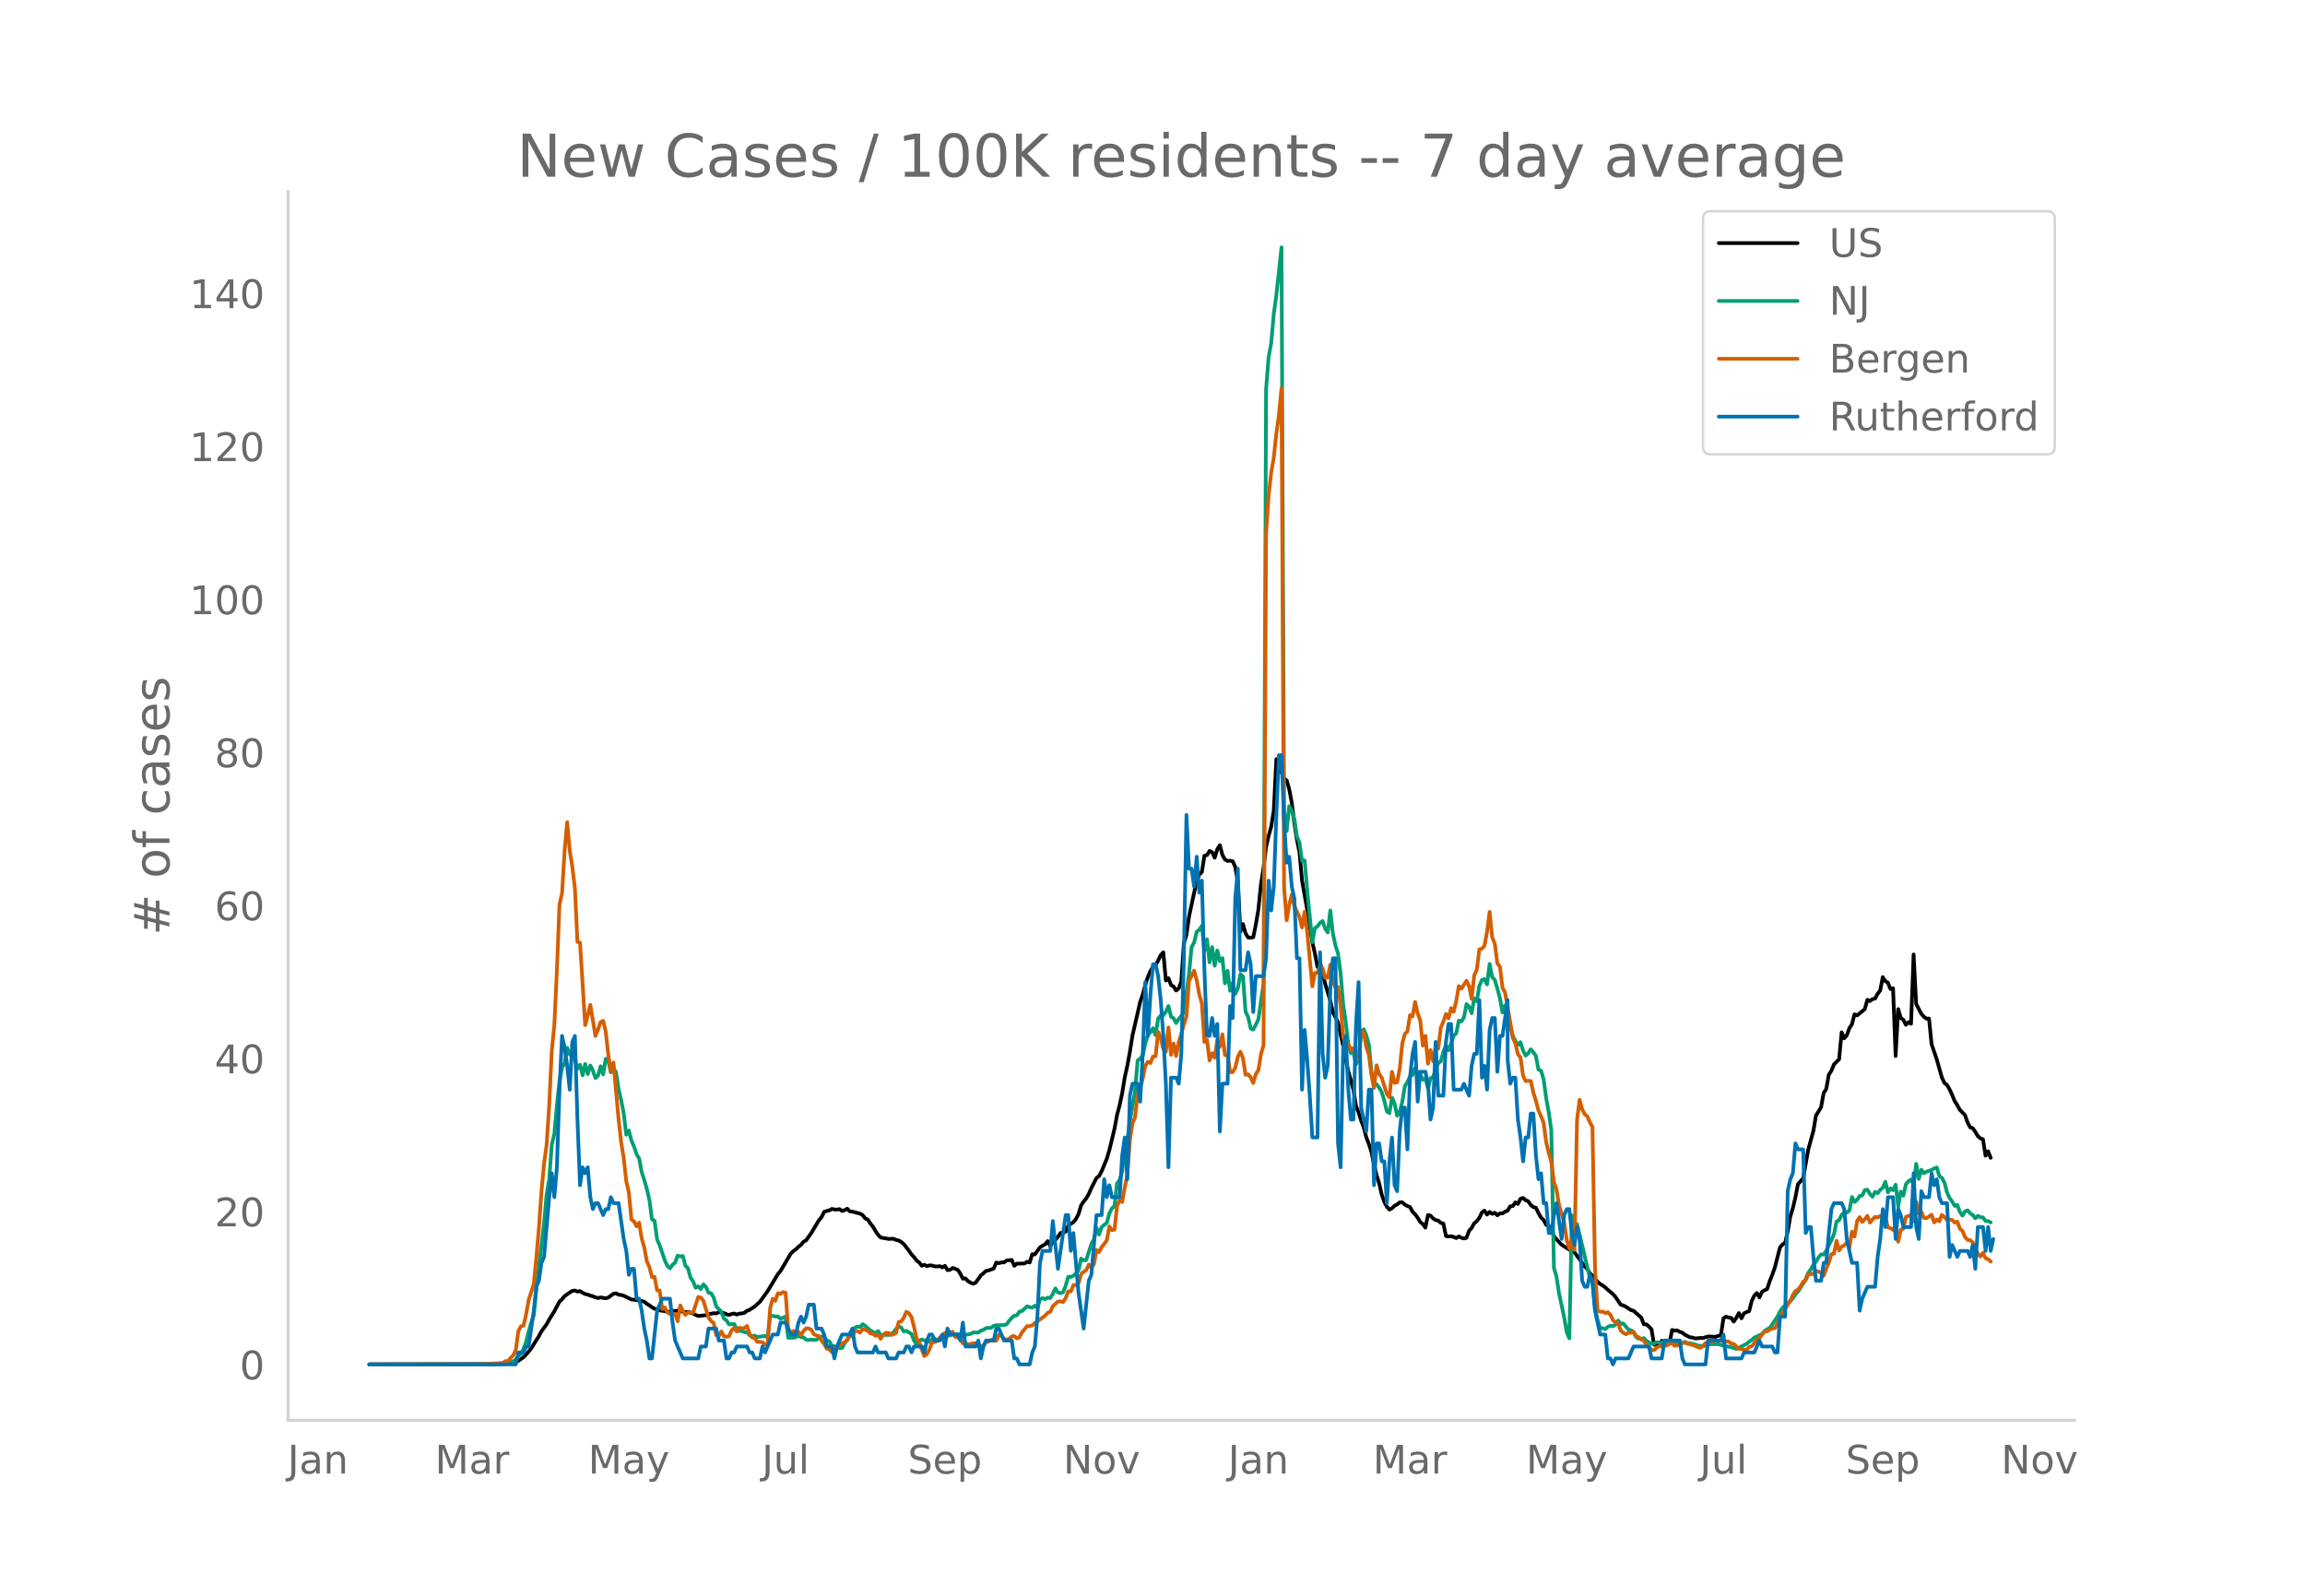 <svg height="864" viewBox="0 0 936 648" width="1248" xmlns="http://www.w3.org/2000/svg" xmlns:xlink="http://www.w3.org/1999/xlink"><defs><style>*{stroke-linecap:butt;stroke-linejoin:round}</style></defs><g id="figure_1"><path d="M0 648h936V0H0z" style="fill:#fff" id="patch_1"/><g id="axes_1"><path d="M117 576.72h725.4V77.76H117z" style="fill:none" id="patch_2"/><path clip-path="url(#pfd47a2110d)" d="m149.973 554.04 50.085-.087 5.217-.247 3.13-.327 1.044-.297 1.043-.493 2.087-1.474 1.044-1.061 2.086-2.51 3.13-4.985 1.044-1.968 2.087-2.841 1.044-1.904 2.086-3.383 2.087-3.925 1.044-.96 1.043-1.277 2.087-1.45 1.044-.674 1.043-.156 1.043.457 1.044-.207 1.043.696 1.044.493 1.043.242 1.044.417 1.043.266 1.044.45 1.043.244 1.043-.22 2.087.322 1.044-.293 2.087-1.52 1.043-.19 1.043.568 1.044.117 1.043.308 3.13 1.504 2.088.248 1.043.127 2.087.531 1.043.855 1.044.623 1.043.788 1.044.587 1.043.19 1.044.455 4.173.736 1.044-.57 1.043.18 1.044-.26 1.043.166 1.043.33 1.044.187 1.043-.137 2.087.65 1.044.585 1.043.436 3.13-.336 1.044-.378 2.087-.424 1.043.12 1.044-.562 1.043.12 1.044.272 1.043.5 1.043.268 1.044-.388 1.043-.214 1.044.435 1.043-.381 1.044-.07 1.043-.258 1.044-.822 1.043-.38 2.087-1.38 2.087-1.884 3.13-4.31 4.174-6.925 1.043-1.221 4.174-7.077 1.043-1.043 1.044-.71 1.043-1.059 1.044-.77 1.043-1.282 1.044-.586 2.087-2.946 3.13-5.249 1.043-1.202 1.044-2.136 1.043-.365 1.044-.234 1.043-.605 1.044.228 1.043.043 1.043-.188 1.044.768 1.043-.352 1.044-.585 1.043 1.09 1.044.095 3.13.836 1.043.6 1.044 1.345 1.043.463 1.044 1.582 1.043 1.294 1.044 1.766 1.043 1.547 1.043 1.072 3.13.57 2.088-.049 1.043.467 1.044.227 1.043.608 1.043.858 2.087 2.675 1.044 1.523 1.043 1.087 1.044 1.413 1.043.773 1.043 1.326 1.044-.39 1.043.548 1.044-.312 1.043.056 1.044.334 1.043.056 1.044-.148 1.043.53 1.043-.658 1.044 1.74 1.043-.105 1.044-.75 1.043.32 1.044.464 1.043 1.53 1.044 2.044 1.043-.12 1.043 1.127 1.044.613 1.043.426 1.044-.452 2.087-2.975 1.043-.803 1.044-.98 1.043-.179 2.087-.773 1.043-2.444 1.044.247 1.043-.308 1.044.014 1.043-.77 2.087-.247 1.043 2.38 1.044-.853 3.13-.098 1.044-.688 1.043.303 1.043-3.389 1.044.113 2.087-2.83 1.043-.727 1.044-.524 1.043-1.314 1.044 1.947 1.043-1.56 1.043-.924 1.044-1.214 1.043-1.555 1.044-.15 1.043-.42 1.044-2.356 1.043-.84 1.043-.592 1.044-1.322 1.043-2.006 1.044-3.492 1.043-1.6 1.044-1.245 1.043-1.865 1.044-2.386 2.086-4.073 1.044-.76 1.043-1.96 2.087-5.057 1.044-3.543 2.087-8.606 1.043-5.643 1.043-3.952 1.044-4.929 1.043-6.402 1.044-4.706 1.043-5.721 1.044-6.583 3.13-13.659 1.043-2.96 1.044-3.976 1.043-3.226 1.044-2.349 1.043-1.744 1.044-.759 1.043-1.766 1.043-2.195 1.044-1.124 1.043 11.43 1.044-.943 1.043 2.776 1.044.631 1.043 1.619 1.044-.862 1.043-2.783 1.043-15.52 1.044-3.452 1.043-7.344 3.13-14.627 1.044-2.508 1.044-1.012 1.043-6.647 1.043-.247 1.044-1.663 1.043.492 1.044 2.24 1.043-3.396 1.044-1.689 1.043 3.966 1.043 1.843 1.044.583 1.043-.086 1.044.205 1.043 2.308 1.044 5.978 1.043 20.322 1.044-3.105 1.043 3.763 1.043 1.691 1.044.083 1.043-.16 1.044-5.074 1.043-6.265 1.044-10.11 1.043-6.72 1.044-8.496 1.043-4.596 1.043-3.654 1.044-6.67 1.043-20.764 1.044 5.368 1.043-.88 1.044 3.45 1.043.681 1.044 3.604 1.043 5.52 1.043 8.239 1.044 6.725 1.043 5.167 1.044 11.52 2.087 11.75 2.086 13.163 1.044 4.636 1.043 5.466 1.044-2.089 1.043 4.91 1.044 4.02 2.087 6.932 1.043 4.614 2.087 4.14 2.087 9.598 1.043 5.482 1.044 4.75 2.087 7.488 1.043 6.61 1.043 2.551 1.044 3.41 1.043 2.704 1.044 4.04 1.043 2.745 1.044 3.178 1.043 5.1 1.043 4.308 1.044 3.356 1.043 4.578 1.044 2.923 1.043 2.02 1.044 1.163 1.043-.567 1.044-.997 1.043-.546 1.043-.823 1.044-.042 1.043.953 1.044.578 1.043.375 1.044 1.93 1.043 1.025 1.044 1.434 1.043 1.707 1.043.823 1.044 1.467 1.043-5.115 1.044.236 1.043 1.138 1.044.662 1.043.207 1.044.95 1.043.281 1.043 5.052 1.044.185 1.043-.1 1.044.26 1.043.479 1.044-.659 1.043.514 1.043.33 1.044-.299 1.043-2.836 1.044-1.17 1.043-1.876 1.044-.849 1.043-1.396 1.044-2.167 1.043-.742 1.043 1.618 1.044-1.092 1.043.8 1.044-.466 1.043 1.04 1.044-.791 1.043.035 1.044-.697 1.043-.441 1.043-1.758 1.044-.084 1.043-1.508 1.044.63 1.043-2.076 1.044-.36 1.043.915 1.043.437 1.044 1.472 1.043.89 1.044.226 1.043 2.204 1.044 1.793 1.043 1.008 1.044 1.97 1.043.46 1.043 1.057 1.044 3.1 1.043 1.237 2.087 2.21 3.13 2.02 1.044-.353 2.087 2.843 2.087 2.828 1.043 1.5 1.044.988 1.043 1.81 1.044.936 2.086 2.5 1.044.882 1.043.624 1.044.76 1.043.994 2.087 1.74 1.043 1.193 2.087 3.07 1.044.347 1.043.484 2.087 1.41 1.044.254 3.13 2.766 1.043 2.722 1.044.036 1.043.883 1.044 1.12 1.043 6.224 2.087.324 1.043-1.886 1.044 1.134 1.043-.515 1.044.497 1.043-5.522 1.044.294 1.043-.086 1.044.586 1.043.313 1.043.845 2.087 1.047 1.044.095 1.043.368 2.087-.218 1.043.051 2.087-.645 2.087.103 1.044.04 1.043-.401 1.044-.263 1.043-6.798 1.043-.74 1.044.378 1.043.157 1.044 1.482 1.043-1.534 1.044-1.927 1.043 2.127 1.044-2.015 1.043-.509 1.043-.354 1.044-4.165 1.043-2.151 1.044-1.06 1.043 1.787 1.044-2.284 1.043-.634 1.043-.47 1.044-3.22 1.043-2.587 1.044-2.94 2.087-8.158 1.043-1.236 1.044-.65 1.043-4.586 1.043-6.046 1.044-3.404 1.043-4.436 1.044-5.357 2.087-2.322 2.087-11.71 2.086-7.581 1.044-6.178 2.087-3.461 1.043-5.751 1.044-1.593 1.043-5.847 1.044-1.588 1.043-2.575 2.087-2.09 1.043-10.928 1.044 2.407 1.043-1.222 1.044-2.846 1.043-1.652 1.043-4 1.044.439 3.13-2.553 1.044-3.789 1.043.5 1.044-.793 1.043-.215 1.043-1.928 1.044-1.36 1.043-5.417 1.044 1.631 1.043.6 1.044 2.598 1.043-.306 1.044 27.513 1.043-19.055 1.043 3.626 1.044.693 1.043 2.05 1.044-1.064 1.043.657 1.044-28.143 1.043 20.077 2.087 4.014 1.043 1.193 1.044.78 1.043-.053 1.044 10.4 2.087 6.15 2.086 7.377 1.044 2.245 1.043.774 1.044 1.809 1.043 2.25 1.044 2.565 1.043 1.576 1.044 1.924 2.086 2.13 1.044 2.989 1.043 1.993 1.044.346 1.043 1.462 1.044 1.739 1.043.931 1.044.38 1.043 6.649 1.043-1.774 1.044 2.632h0" style="fill:none;stroke:#000;stroke-linecap:round;stroke-width:1.5" id="line2d_1"/><path clip-path="url(#pfd47a2110d)" d="m149.973 554.04 52.172-.11 2.087-.12 2.087-.23 2.086-.804 1.044-.755 1.043-1.51 1.044-.699 1.043-2.074 1.044-2.773 1.043-4.258 1.043-3.694 1.044-2.838 1.043-10.825 3.13-26.642 1.044-11.594 1.044-6.142 1.043-14.153 1.043-4.303 1.044-11.774 1.043-9.645 1.044-5.592 1.043-1.674 1.044-6.327 1.043 2.688 1.044-1.274 2.086 7.047 1.044-1.59 1.043 4.253 1.044-4.567 1.043 4.072 1.044-3.483 1.043 2.054 1.044 3.049 1.043-.91 1.043-3.853 1.044 3.293 1.043-6.356 1.044.814 1.043 4.713 1.044-1.87 1.043 1.83 1.043 6.771 1.044 4.563 1.043 5.348 1.044 8.675 1.043-1.654 1.044 3.998 1.043 2.439 1.044 3.123 1.043 1.72 1.043 5.552 1.044 3.213 1.043 3.593 1.044 4.478 1.043 7.896 1.044.56 1.043 7.626 1.044 2.399 2.086 6.092 1.044 2.234 1.043 1.01 1.044-1.46 1.043-.88 1.044-2.843 1.043.355 1.043-.23 1.044 3.993 1.043.974 1.044 3.833 1.043 1.51 1.044 2.608 1.043-.57 1.044 1.09 1.043-1.894 1.043 1.065 1.044 2.323 1.043.225 1.044 1.704 1.043 3.624 2.087 2.149 1.044 2.828 1.043.7 1.043 1.64 2.087-.176 1.044 2.289 1.043.58 1.044-.025 1.043.554 1.044-.12 1.043 1.365 1.043.33 1.044-.205 1.043.515 3.13-.395 1.044.594 1.043-8.765 1.044.005 1.043.245 1.044-.005 1.043.914 1.044-.38 1.043-.514 1.044 8.635h2.086l1.044-.3 1.043-.594 1.044.64 1.043.044 1.044.995 1.043.14 1.044-.2 1.043.15 1.043-.075 2.087-1.32 1.044.04 1.043 1.54 1.044.34 1.043 1.849 1.044.22 1.043.5 1.043.274 1.044-.095 1.043-2.039 1.044-1.25 1.043-2.678 1.044-1.344 1.043-.95 1.043-.454 1.044.19 1.043-1.16 1.044.72 2.087 1.844 1.043.635 1.044.454 1.043-.85 1.043 1.65 1.044.005 1.043-.115 1.044.03 1.043-.44 1.044-.57 1.043-1.409 1.044-1.05 1.043.45 1.043 1.655 1.044-.27 2.087 1.214 1.043 2.779 1.044 1.4 1.043-1.255 1.043-.675 1.044.435 1.043.145 1.044.415 1.043-1.035 1.044-.34 1.043.9 2.087-1.335 1.043-.14 3.13-1.169 1.044.12 1.044-.1 1.043.085 1.044.265 1.043-.105 2.087-.355 1.043-.62 2.087.06 1.044-.794 1.043-.305 1.044-.725 2.086-.125 1.044-.78 1.043-.29 1.044.05 1.043-.09 1.044.026 1.043-.305 1.043-1.444 1.044-1.225 1.043-.834 1.044-.15 1.043-1.5 1.044-.25 2.087-1.943 1.043.36 1.043.24 1.044-.865 1.043.994 1.044-3.418 1.043-.625 1.044.415 1.043-.625 1.044.21 1.043-1.794 1.043-2.149 1.044 1.634 1.043.275 1.044-.35 1.043-2.618 1.044-3.613h1.043l1.043-.455 1.044-.955 1.043-1.174 1.044-4.873 1.043.73 1.044-.12 2.087-6.492 1.043-1.939 1.043-4.652 1.044 2.728 1.043-3.068 2.087-1.645 1.044-3.863 1.043-2.059 1.044-.924 1.043-9.19 1.043-1.35 1.044-3.448 1.043-9.76 1.044-3.109 1.043-7.646 2.087-11.93 1.044-12.618 1.043-.804 1.043-1.245 1.044-4.942 1.043-3.449 1.044-1.144 1.043-1.58 1.044 2.85 1.043-6.807 1.043-1.245 1.044-.025 1.043-1.454 1.044-2.344 1.043 4.333 1.044.645 1.043 1.954 1.044-1.654 1.043-1.22 1.043-1.599 2.087-15.442 1.044-10.95 1.043-1.864 1.044-4.348 1.043-.8 1.044-1.634 1.043 10.06 1.043-4.577 1.044 9.375 1.043-6.172 1.044 7.546 1.043-6.187 1.044 4.323 1.043-1.23 1.043 10.24 1.044-5.102 1.043 8.131 1.044-3.183 1.043 4.458 1.044-2.244 1.043-5.817 1.044.96 1.043 14.267 1.043 2.134 1.044 4.728 1.043.454 1.044-1.959 1.043-2.204 2.087-14.302 1.044-241.62 1.043-13.03 1.043-5.666 1.044-11.91 1.043-7.596 2.087-19.37 1.044 228.662 1.043 8.385 1.044-10.125 1.043 1.934 1.043 3.279 1.044 7.056 1.043 2.55 1.044 7.415 1.043-.204 1.044 12.188 2.086 21.035 1.044-5.742 1.043-.68 1.044-1.45 1.043-.744 1.044 3.144 1.043 1.509 1.044-8.926 1.043 9.366 1.043 4.917 1.044 3.139 1.043 8.126 1.044 12.489 1.043 7.28 1.044 8.787 1.043 3.818 1.044-.22 1.043 4.767 1.043-2.134 1.044-10.29 1.043-1.833 1.044 2.478 1.043 3.763 1.044 10.815 1.043 5.577 1.043-.28 1.044 1.305 1.043 1.899 1.044 3.428 1.043 4.393 1.044.685 1.043-6.292 1.044 2.374 1.043 4.952 1.043-1.494 1.044-4.113 1.043-6.282 1.044-1.794 1.043-2.189 1.044-.655 1.043-2.863 1.044 1.909 1.043.854 1.043 2.064 1.044-.65 1.043 4.174 1.044-4.183 1.043-.42 1.044-3.104 1.043-2.588 1.044-.725 1.043-3.948 1.043-2.574 1.044 2.044 1.043-2.683 1.044-3.289 1.043-.88 1.044-5.207 1.043.36 1.043-1.644 1.044-5.427 1.043 1.079 1.044 2.639 1.043-6.032 1.044 1.214 1.043-6.332 1.044-2.349 1.043-.35 1.043 2.14 1.044-8.316 1.043 5.347 1.044 1.104 1.043 3.519 1.044 3.948 1.043 5.802 1.044-2.864 1.043 6.377 1.043 1.68 1.044 4.227 1.043 2.07 1.044 1.773 1.043-1.21 1.044 3.39 1.043 2.068 1.043-.94 1.044-1.614 1.043 1.19 1.044 1.464 1.043 5.572 1.044.44 1.043 3.438 1.044 7.732 1.043 5.692 1.043 7.271L631 514.81l1.043 3.574 1.044 6.816 2.087 9.81 1.043 5.967 1.044 2.48 1.043-49.916 1.043 5.597 1.044-2.089 2.087 8.601 2.087 8.986 1.043 4.152 1.044 2.214 1.043 10.21 1.043 4.923 1.044 3.218 1.043.02 1.044.35 1.043-.98 1.044-.42 1.043.21 1.043-.664 1.044-1.644 1.043 1.34 1.044-.16 2.087 2.508 1.043.245 1.044.834 1.043 1.93 1.043.614 1.044.275 1.043-.475 1.044 1.155 2.087 1.174 1.043-.135 1.044-.515 1.043.185 1.043-.055 1.044-.184 1.043.444 1.044-.305 1.043.095 1.044.545 1.043.01 1.044-.115 1.043-.27 1.043-.494 1.044.52 1.043.04 2.087.519 1.044.45 2.086.165 1.044-.17 1.043-.415 1.044-.145 3.13-.02 2.087.635 3.13.62 2.087.65 1.044-.44 3.13-1.61 1.043-.854 1.044-.645 1.043-1.045 1.044-.41 2.087-1.054 1.043-1.19 1.043-.724 1.044-.485 1.043-1.474 2.087-3.168 1.044-2.074 1.043-1.56 1.044-.84 1.043-1.044 1.043-.68 1.044-1.244 1.043-1.654 1.044-1.05 2.087-3.263 1.043-1.784 1.044-2.594 1.043-1.409 1.043-1.944 1.044-1.134 1.043-1.784 1.044-1.205 1.043.085 1.044-1.58 1.043-2.278 1.044-1.939 1.043-2.489 1.043-5.122 1.044-.525 1.043-2.214 1.044-.96 1.043.046 1.044-.84 1.043-5.477 1.043 2.029 1.044-.88 1.043-1.6 1.044-.179 1.043-2.179 1.044-.16 1.043 1.74 1.044 1.119 1.043-2 1.043.58 1.044-1.354 1.043-.85 1.044-2.438 1.043 4.283 1.044-1.57 1.043.68 1.044-2.214 1.043 8.866 1.043-6.072 1.044 1.659 1.043-4.643 1.044-1.23 1.043-.664 1.044 2.03 1.043-8.417 1.043 6.112 1.044-3.738 1.043 1.45 1.044-.645 2.087-.7 1.043-.635 1.044-.38 1.043 3.529 1.043.69 1.044 1.944 1.043 3.993 1.044 2.318 1.043 1.385 1.044 1.769 1.043-.375 1.044 2.814 1.043 1.494 1.043-1.72 1.044-.434 1.043 1.2 1.044.724 1.043 1.31 1.044-.98 1.043.535 1.044.105 1.043 1.459 1.043.03 1.044.53h0" style="fill:none;stroke:#009e73;stroke-linecap:round;stroke-width:1.5" id="line2d_2"/><path clip-path="url(#pfd47a2110d)" d="m149.973 554.04 45.911-.095 7.304-.429 1.044-.143 1.043-.666h1.044l1.043-1.334 1.043-1 1.044-2.142 1.043-7.714 1.044-1.952 1.043-.286 1.044-4.476 1.043-5.857 2.087-6.57 1.043-10.62 1.044-12.094 1.043-14.904 1.044-11.237 1.043-7.666 1.044-15.952 1.043-22.237 1.043-10.38 1.044-22.284 1.043-26.713 1.044-4.571 1.043-17.237 1.044-11.619 1.043 11.619 1.044 6.476 1.043 8.666 1.043 21.903 1.044.238 2.087 33.522 1.043-3.857 1.044-4.38 2.087 12.618 1.043-2.571 1.043-3.048 1.044-.524 1.043 4.381 1.044 9.428 1.043 6.666 1.044-3.57 2.086 22.95 1.044 9.428 1.043 6.428 1.044 9.476 1.043 4.476 1.044 11 1.043.761 1.044 2 1.043-1.476 1.043 6.428 1.044 3.571 1.043 5.714 1.044 2.333 1.043 4.095 1.044-.095 1.043 5.476 1.044.048 1.043 7.57 1.043-.714 1.044 2.096 1.043.476 2.087.047 1.044 3 1.043-6.428 1.043 2.143 1.044 1.714 1.043-1 2.087.095 2.087-6.38 1.044.238 1.043 1.285 2.087 6.762 1.043 1.476 1.044.81 1.043 4.904 1.044.476 1.043-1.952 1.044 1.952 1.043.19 1.043-.19 1.044-2.428 1.043-.953 1.044 1.476 1.043-1.57 1.044.332 1.043-.19 1.044-.857 1.043 3.19 1.043 1.476 1.044.286 1.043 1.571 1.044-.047 1.043.143 1.044 1 1.043-.048 1.043-14.856 1.044-3.762 1.043.857 1.044-3.095 1.043.286 1.044-.762 1.043.285 1.044 14.571 1.043 1.857 1.043-.905 1.044.762 1.043-.428 1.044 1.285 1.043-1.619 1.044-1.095 1.043.095 1.044.477 1.043 1.857 1.043.476 1.044.238 1.043 1.905 1.044 1.285 1.043 1.905 1.044.333 1.043 1.095 1.044-1.619 1.043-.095 1.043-1.238 2.087-1.143 1.044-.81 1.043-1.57h1.044l1.043-2.048h1.043l1.044.619 1.043-1.476 2.087.714 1.044 1.095 1.043.19 1.044.763 1.043-.429 1.043 1.667 1.044-1.667 1.043-.762h1.044l1.043.857 1.044-.285 1.043-.524 1.044-4.428 1.043-.239 1.043-1.523 1.044-2.429 1.043.62 1.044 1.523 1.043 4.143 1.044 4.618 1.043 1.334 1.043 3.095 1.044 2.666 1.043-.81 1.044-1.856 1.043-3.048 1.044.048 1.043-.571 1.044-1.286 1.043-.81 1.043-1.047 1.044.619 1.043-.714 1.044-.381 1.043 2.047 1.044.19 1.043.715 1.044 1.762 1.043-.143 1.043.524 1.044-.143 1.043-.334 1.044.096 1.043-.048 1.044 1.143 1.043-.095 1.044-1.667 1.043-.048 1.043-.761 1.044.38h1.043l1.044-2.38 1.043.285 1.044 1.381 1.043.238 1.043-.285 1.044-.953 1.043-.19 1.044.952 1.043-.476 1.044-1.952 2.087-2.572 1.043.048 1.043-.333 1.044-.905 3.13-2.238 1.044-.81 1.043-1.142 1.044-.381 1.043-2.333 2.087-1.857 1.043-.096 1.044.286 1.043-1.571 1.044-2.81 1.043.096 1.043-2.572 1.044-.095 1.043-.619 1.044-3.762 1.043-.952 1.044-.666 1.043-2.238 1.044 1.285 1.043-1.476 1.043-5.761 1.044.857 1.043-1.953 2.087-2.761 1.044-5.714 1.043 1.523 1.044-.19 1.043-9.571 1.043-2.38 1.044.713 1.043-6 1.044-4.856 1.043-14.428 1.044-6.618 1.043-2.524 1.044-9.142 1.043-2.381 1.043-4.286 1.044-5.095 1.043-1.619 1.044.524 1.043-2.666 1.044-.096 1.043-9.904 1.043 2.62 1.044 4.237 1.043 1.238 1.044-9.857 1.043 11.095 1.044-4.571 1.043 5.047 1.044-5.714 1.043-3.142 1.043-4 1.044-3.19 1.043-14.38 2.087-4.238 1.044 3.856 1.043 5.81 1.044 3.619 1.043 15.665 1.043-.81 1.044 8.334 1.043-2.953 1.044 1.81 1.043-7.047 1.044 2.714 1.043-5.143 1.043 8.428h1.044l1.043 6.905h1.044l1.043-1.715 1.044-4.428 1.043-2.143 1.044 2.572 1.043 6.809 1.043-.19 1.044 1.19 1.043 2.333 1.044-3.619 1.043-1.571 1.044-6.476 1.043-3.571 1.044-207.988 1.043-15.285 1.043-9.523 1.044-5.952 1.043-9.857 1.044-7.333 1.043-10.951 1.044 202.56 1.043 13.475 1.044-6.238 1.043-4.143 1.043 4.571 2.087 4.572 1.044 4.19 1.043-6.38 1.044 8.19 2.086 22.093 1.044-5.476 1.043-.047 1.044-3.095 1.043 1.238 1.044 3.952 1.043-.143 1.044-5.285 1.043 6.523 1.043 3.047 1.044-.476 1.043 7.38 1.044 12.762 1.043 4.952 1.044-1.762 1.043 2 1.044-.524 1.043 4.667 1.043-.667 1.044-10.952 1.043.62 1.044 5.999 1.043 3 1.044 8.237 1.043 5.286 1.043-9.19 1.044 3.571 1.043 1.429 2.087 6.666 1.044 1.333 1.043-10.333 1.044 4.476 1.043-.238 1.043-5.428 1.044-10.285 1.043-3.952 1.044-.953 1.043-6.618 1.044.524 1.043-5.905 1.044 4.667 1.043 2.809 1.043 10.285 1.044-4 1.043 11.285 1.044-5.476 1.043 4.572 1.044-5.762 1.043.619 1.044-8.57 1.043-2.477 1.043-3.095 1.044 1.81 1.043-4.143 1.044 1.476 1.043-4.333 1.044-6.095 1.043 1.047 2.087-3.237 1.043 2.19 1.044 5.142 1.043-9.523 1.044-2.238 1.043-8.285 1.044-.333 1.043-1.143 1.043-5.666 1.044-8.095 1.043 10.285L607 383.24l1.043 7.952 1.044 1.381 1.043 8.524 1.044 2.047 2.086 11.904 1.044 6.428 1.043 2.19 1.044 4.477 1.043 1.238 1.044 7.475L619.52 439l1.043-.143 1.044.143 1.043 4.619 1.044 3.333 1.043 4 1.044 2.285 1.043 2.762 1.044 7.81 1.043 4.427 1.043 3.572 1.044 8.19 1.043 2.904 1.044 6.428 2.087 7.19 1.043 7.048 1.044 3.428 1.043-4 1.043 4.572 1.044-52.76 1.043-8.19 1.044 3.81 1.043 2.047 1.044.81 1.043 2.428 1.044 1.905 1.043 57.568 1.043 16.952 1.044.523 1.043-.047 1.044.571 1.043-.333 1.044 1.047 1.043 2.143 1.043 1.048 1.044.19 1.043 2.952 1.044.953 1.043.619 1.044-.62h1.043l1.044-.428 1.043 1.81 1.043.428 1.044.81 1.043.666 1.044 1.524 2.087 2.143 1.043.095 1.044-1.048 1.043-.476h1.043l2.087-.38 1.044-.62 1.043-.238 1.044 1 2.087-.286 1.043-.857 1.043-.095 1.044.38 2.087.525 1.043.38 1.044.524 1.043.286 1.043-.762 1.044-1.19 1.043.095 1.044-.524 1.043-.285 3.13-.381 1.044.571 1.043-.143 1.044.048 1.043.81 1.044.19 2.087 1.952 1.043.095 1.044.286 1.043.095 1.043-1.238 1.044-.238 2.087-2.619 1.043-.762 2.087-2.714h1.043l1.044-.762 1.043-.333 1.044-.19 1.043-2 1.044-2.381 4.173-6.762 1.044-2.333 1.043-1.619 1.044-.571 1.043-1.333 1.044-1.857 1.043-.62 1.044-2.38 2.086-.19 1.044-1.144 1.043.19 1.044.62 1.043 1.095 1.044-2.904 1.043-2.477 1.044-3.38 1.043-.238 1.043-5.19 1.044 3.952 1.043-1.572 1.044-.524 1.043-1.238 1.044 2.143 1.043-6.476 1.043 2 1.044-6.285 1.043-1.619 1.044 1.952 1.043-1.095 1.044-1.38 1.043 2.76 1.044-1.285 1.043-1.047 1.043.238 1.044-.62 1.043 1.144 1.044-.667 1.043 4.19 1.044.286 1.043.714 1.044-1.666 1.043 6.475 1.043-4.904 1.044-.381 1.043-4.81 1.044-.38 1.043-.238 1.044 2.428 1.043-7.952 1.043 4.762 1.044-.667 1.043 2.476 1.044.096 2.087-1.381 1.043 3.142 1.044-1.238 1.043.762 1.043-2.619 1.044.905 1.043 1.095 1.044-.143 1.043.19 1.044 1.096 1.043-.429 1.044 2.905 1.043.857 1.043 2.476 1.044 1.19 1.043.143 1.044.857 1.043 2.524 1.044 2.048 1.043 1.19 1.044-1.476 1.043 2.143 1.043.428 1.044.953h0" style="fill:none;stroke:#d55e00;stroke-linecap:round;stroke-width:1.5" id="line2d_3"/><path clip-path="url(#pfd47a2110d)" d="M149.973 554.04h59.476l1.043-4.85h2.087l1.044-2.426h1.043l2.087-14.55 1.043-9.701 1.044-2.425 1.043-7.276 1.044-2.425 2.087-24.252 1.043-9.7 1.043 9.7 1.044-12.126 1.043-31.527 1.044-21.827 1.043 4.85 1.044 7.276 1.043 9.7 1.044-19.4 1.043-2.426 1.043 33.953 1.044 26.677 1.043-7.276 1.044 2.425 1.043-2.425 1.044 12.126 1.043 4.85 1.044-2.425h1.043l2.087 4.85 1.043-2.425h1.044l1.043-4.85 1.044 2.425h2.086l2.087 14.551 1.044 4.85 1.043 9.701 1.044-2.425h1.043l1.044 12.126h1.043l1.043 4.85 1.044 7.276 1.043 4.85 1.044 7.276h1.043l2.087-19.402 2.087-4.85h3.13l1.044 9.7 1.043 7.276 3.13 7.276h6.261l1.044-4.85h2.086l1.044-7.276h3.13l1.044 4.85h2.087l1.043 7.276h1.043l1.044-2.425h1.043l1.044-2.426h4.174l1.043 2.426h1.043l1.044 2.425h2.087l1.043-4.85 1.044 2.425 3.13-7.276h2.087l1.043-4.85h2.087l2.087 4.85h2.087l1.043-4.85 1.044-2.425 1.043 2.425 1.044-2.425 1.043-4.85h2.087l1.043 9.7h2.087l1.044 2.425 1.043 4.85h2.087l1.044 4.85 1.043-4.85 2.087-4.85h3.13l1.044-2.425 1.043 7.275 1.043 2.426h6.261l1.044-2.426 1.043 2.426h3.13l1.044 2.425h3.13l1.044-2.425h2.086l1.044-2.426h1.043l1.044 2.426 1.043-2.426h3.13l1.044 2.426 1.043-4.85 1.044-2.426h1.043l1.044 2.425h2.087l1.043-2.425 1.043 4.85 1.044-7.275 1.043 2.425h3.13l1.044 2.425 1.044-7.275 1.043 9.7h4.174l1.043-2.425 1.044 7.276 1.043-4.85 1.044-2.426h3.13l1.043-4.85h1.044l2.087 4.85h3.13l1.043 7.276h1.044l1.043 2.425h4.174l1.043-4.85 1.044-2.426 1.043-12.125 1.044-21.827 1.043-4.85h3.13l1.044-12.126 2.087 19.401 3.13-21.826h1.044l1.043 14.55 1.043-7.275 2.087 24.252 2.087 14.55 2.087-19.4 1.044-2.426 2.086-24.251h2.087l1.044-14.551 1.043 7.275 1.044-4.85 1.043 4.85h3.13l1.044-16.976 1.043-7.276 1.044 16.977 1.043-33.953 1.044-4.85h2.087l1.043 7.275 1.043-19.401 1.044-29.102 1.043 21.826 1.044-16.976 1.043-12.126h1.044l1.043 4.85 1.043 9.701 1.044 14.551 1.043 19.402 1.044 33.952 1.043-36.377h2.087l1.044 2.425 1.043-12.126 1.043-38.803 1.044-58.204 1.043 21.826h1.044l1.043 7.276 1.044-12.126 1.043 14.551 1.044-4.85 1.043 36.377 1.043 26.677h1.044l1.043-7.275 1.044 7.275 1.043-4.85 1.044 43.653 1.043-19.401h2.087l1.043-31.528 1.044 4.85 1.043-48.503 1.044-12.126 1.043 41.228h2.087l1.043-7.275 1.044 4.85 1.043 19.402 1.044-14.551h3.13l1.044-7.276 1.043-31.527 1.043 12.126 1.044-9.701 1.043-29.102 1.044-24.252h1.043l1.044 26.677 1.043 16.976 1.044-2.425 1.043 12.126 1.043 4.85 1.044 24.252h1.043l1.044 53.354 1.043-24.252 1.044 12.126 1.043 14.551 1.043 16.976h2.087l1.044-75.18 1.043 41.228 1.044 9.7 1.043-4.85 1.044-31.527 1.043-12.126h1.043l1.044 75.18 1.043 9.701 1.044-48.503 1.043-4.85 1.044 21.826 1.043 12.126h1.044l1.043-38.803 1.043-16.976 1.044 50.928 2.087 9.701 1.043-16.976h1.044l1.043 38.803 1.043-16.976h1.044l1.043 7.275h1.044l1.043 16.976 1.044-16.976 1.043-9.7 1.044 19.4 1.043 2.426 1.043-24.252 1.044-9.7h1.043l1.044 16.976 1.043-29.102 1.044-9.701 1.043-4.85 1.044 24.251 1.043-12.126h2.087l1.043 4.85 1.044 14.552 1.043-4.85 1.044-26.677 1.043 21.826h2.087l1.043-21.826 1.044-7.276h1.043l1.044 26.677h3.13l1.043-2.425 2.087 4.85 1.044-12.126 1.043-4.85h1.044l1.043-21.827 1.044 31.528 1.043-4.85 1.043 9.7 1.044-24.252 1.043-4.85H607l1.043 21.826 1.044-14.55h1.043l2.087-14.552v24.252l1.043 9.7 1.044-2.424h1.043l1.044 16.976 1.043 7.275 1.044 9.701 1.043-9.7h1.043l1.044-9.701h1.043l1.044 16.976 1.043 9.7 1.044-2.425 1.043 12.126h1.044l1.043 12.126h1.043l1.044-7.275 1.043-4.85 2.087 14.55 1.044-9.7 1.043-2.426h1.044l1.043 9.701 1.043 4.85 1.044-7.275 1.043 4.85 1.044 16.977 1.043 2.425h1.044l1.043-4.85 1.044 2.425 1.043 12.125 2.087 9.701h2.087l1.043 9.7h1.044l1.043 2.426 1.043-2.425h5.218l2.087-4.85h6.26l1.044 4.85h4.173l1.044-7.276h6.26l1.044 7.276 1.043 2.425h8.348l1.043-9.7h5.218l1.043-2.426 1.043 9.7h6.261l1.044-2.424h4.173l2.087-4.85 1.044 2.424h4.173l1.044 2.426h1.043l1.044-14.551h2.087l1.043-50.93 1.043-4.85 1.044-2.425 1.043-12.125 1.044 2.425h2.087l1.043 33.952 1.044-2.425h1.043l1.043 12.126 1.044 9.7h2.087l1.043-7.275h1.044l1.043-12.126 1.044-9.7 1.043-2.426h3.13l1.044 2.425 1.043 12.126 2.087 9.701h2.087l1.043 19.401 1.044-4.85 2.087-4.85h3.13l1.043-12.126 1.044-7.276 1.043-12.126 1.044 7.276 1.043-12.126h2.087l1.044 16.976 1.043-12.126 1.043 2.426 1.044 4.85h3.13l1.044-21.827 1.043 21.827 1.043 4.85 1.044-19.401 1.043 2.425h2.087l1.044-9.7 1.043 4.85 1.044-2.425 1.043 7.275 1.043 2.425h2.087l1.044 21.827 1.043-4.85 2.087 4.85 1.044-2.425h3.13l1.043 2.425 1.044-4.85 1.043 9.7 1.044-16.976h2.087l1.043 9.7 1.043-9.7 1.044 9.7 1.043-4.85h0" style="fill:none;stroke:#0072b2;stroke-linecap:round;stroke-width:1.5" id="line2d_4"/><path d="M117 576.72V77.76" style="fill:none;stroke:#d3d3d3;stroke-linecap:square;stroke-linejoin:miter;stroke-width:1.25" id="patch_3"/><path d="M117 576.72h725.4" style="fill:none;stroke:#d3d3d3;stroke-linecap:square;stroke-linejoin:miter;stroke-width:1.25" id="patch_4"/><g id="matplotlib.axis_1"><g id="xtick_1"><g style="fill:#696969" transform="matrix(.16 0 0 -.16 116.771 598.378)" id="text_1"><defs><path d="M9.813 72.906h9.859V5.078q0-13.187-5-19.14-5-5.954-16.094-5.954h-3.75v8.297h3.078q6.531 0 9.219 3.672Q9.813-4.39 9.813 5.078z" id="DejaVuSans-74"/><path d="M34.281 27.484q-10.89 0-15.093-2.484-4.204-2.484-4.204-8.5 0-4.781 3.157-7.594 3.156-2.797 8.562-2.797 7.485 0 12 5.297 4.516 5.297 4.516 14.078v2zm17.922 3.72V0H43.22v8.297Q40.14 3.328 35.547.953q-4.594-2.375-11.234-2.375-8.391 0-13.36 4.719Q6 8.016 6 15.922q0 9.219 6.172 13.906 6.187 4.688 18.437 4.688h12.61v.89q0 6.203-4.078 9.594-4.078 3.39-11.453 3.39-4.688 0-9.141-1.124-4.438-1.125-8.531-3.375v8.312q4.921 1.906 9.562 2.844 4.64.953 9.031.953 11.875 0 17.735-6.156 5.86-6.14 5.86-18.64z" id="DejaVuSans-97"/><path d="M54.89 33.016V0h-8.984v32.719q0 7.765-3.031 11.61-3.031 3.858-9.078 3.858-7.281 0-11.484-4.64-4.204-4.625-4.204-12.64V0H9.08v54.688h9.03v-8.5q3.235 4.937 7.594 7.374Q30.078 56 35.797 56q9.422 0 14.25-5.828 4.844-5.828 4.844-17.156z" id="DejaVuSans-110"/></defs><use xlink:href="#DejaVuSans-74"/><use x="29.492" xlink:href="#DejaVuSans-97"/><use x="90.771" xlink:href="#DejaVuSans-110"/></g></g><g id="xtick_2"><g style="fill:#696969" transform="matrix(.16 0 0 -.16 176.617 598.378)" id="text_2"><defs><path d="M9.813 72.906h14.703l18.593-49.61 18.703 49.61h14.704V0H66.89v64.016l-18.797-50h-9.907l-18.796 50V0H9.813z" id="DejaVuSans-77"/><path d="M41.11 46.297q-1.516.875-3.297 1.281Q36.03 48 33.89 48q-7.625 0-11.703-4.953-4.079-4.953-4.079-14.234V0H9.08v54.688h9.03v-8.5q2.844 4.984 7.375 7.39Q30.031 56 36.531 56q.922 0 2.047-.125 1.125-.11 2.484-.36z" id="DejaVuSans-114"/></defs><use xlink:href="#DejaVuSans-77"/><use x="86.279" xlink:href="#DejaVuSans-97"/><use x="147.559" xlink:href="#DejaVuSans-114"/></g></g><g id="xtick_3"><g style="fill:#696969" transform="matrix(.16 0 0 -.16 238.82 598.378)" id="text_3"><defs><path d="M32.172-5.078q-3.797-9.766-7.422-12.735-3.61-2.984-9.656-2.984H7.906v7.516h5.282q3.703 0 5.75 1.765Q21-9.766 23.483-3.219l1.61 4.094-22.11 53.813H12.5l17.094-42.766 17.093 42.766h9.516z" id="DejaVuSans-121"/></defs><use xlink:href="#DejaVuSans-77"/><use x="86.279" xlink:href="#DejaVuSans-97"/><use x="147.559" xlink:href="#DejaVuSans-121"/></g></g><g id="xtick_4"><g style="fill:#696969" transform="matrix(.16 0 0 -.16 309.358 598.378)" id="text_4"><defs><path d="M8.5 21.578v33.11h8.984V21.922q0-7.766 3.016-11.656 3.031-3.875 9.094-3.875 7.265 0 11.484 4.64 4.234 4.64 4.234 12.656v31h8.985V0h-8.984v8.406Q42.047 3.422 37.718 1q-4.313-2.422-10.032-2.422-9.421 0-14.312 5.86Q8.5 10.296 8.5 21.578zM31.11 56z" id="DejaVuSans-117"/><path d="M9.422 75.984h8.984V0H9.422z" id="DejaVuSans-108"/></defs><use xlink:href="#DejaVuSans-74"/><use x="29.492" xlink:href="#DejaVuSans-117"/><use x="92.871" xlink:href="#DejaVuSans-108"/></g></g><g id="xtick_5"><g style="fill:#696969" transform="matrix(.16 0 0 -.16 368.623 598.378)" id="text_5"><defs><path d="M53.516 70.516V60.89q-5.61 2.687-10.594 4-4.984 1.328-9.625 1.328-8.047 0-12.422-3.125t-4.375-8.89q0-4.845 2.906-7.313 2.907-2.453 11.016-3.97l5.953-1.218q11.031-2.11 16.281-7.406 5.25-5.297 5.25-14.172 0-10.61-7.11-16.078-7.093-5.469-20.812-5.469-5.172 0-11.015 1.172Q13.14.922 6.89 3.219v10.156q6-3.36 11.765-5.078 5.766-1.703 11.328-1.703 8.438 0 13.032 3.312 4.593 3.328 4.593 9.485 0 5.359-3.297 8.39-3.296 3.032-10.812 4.547L27.484 33.5q-11.03 2.188-15.968 6.875-4.922 4.688-4.922 13.047 0 9.672 6.812 15.234 6.813 5.563 18.766 5.563 5.14 0 10.453-.938 5.328-.922 10.89-2.765z" id="DejaVuSans-83"/><path d="M56.203 29.594v-4.39H14.891q.593-9.282 5.593-14.142 5-4.859 13.938-4.859 5.172 0 10.031 1.266 4.86 1.265 9.656 3.812v-8.5Q49.266.734 44.187-.344 39.11-1.422 33.892-1.422q-13.094 0-20.735 7.61-7.64 7.625-7.64 20.625 0 13.421 7.25 21.296Q20.016 56 32.328 56q11.031 0 17.453-7.11 6.422-7.093 6.422-19.296zm-8.984 2.64q-.094 7.36-4.125 11.75-4.032 4.407-10.672 4.407-7.516 0-12.031-4.25-4.516-4.25-5.203-11.97z" id="DejaVuSans-101"/><path d="M18.11 8.203v-29H9.077v75.484h9.031v-8.296q2.844 4.875 7.157 7.234Q29.594 56 35.594 56q9.968 0 16.187-7.906 6.235-7.907 6.235-20.797T51.78 6.484q-6.218-7.906-16.187-7.906-6 0-10.328 2.375-4.313 2.375-7.157 7.25zm30.578 19.094q0 9.906-4.079 15.547-4.078 5.64-11.203 5.64-7.14 0-11.218-5.64-4.079-5.64-4.079-15.547 0-9.906 4.078-15.547 4.079-5.64 11.22-5.64 7.124 0 11.202 5.64t4.078 15.547z" id="DejaVuSans-112"/></defs><use xlink:href="#DejaVuSans-83"/><use x="63.477" xlink:href="#DejaVuSans-101"/><use x="125" xlink:href="#DejaVuSans-112"/></g></g><g id="xtick_6"><g style="fill:#696969" transform="matrix(.16 0 0 -.16 431.738 598.378)" id="text_6"><defs><path d="M9.813 72.906h13.28l32.329-60.984v60.984h9.562V0h-13.28L19.39 60.984V0H9.813z" id="DejaVuSans-78"/><path d="M30.61 48.39q-7.22 0-11.422-5.64-4.204-5.64-4.204-15.453 0-9.813 4.172-15.453 4.188-5.64 11.453-5.64 7.188 0 11.375 5.655 4.203 5.672 4.203 15.438 0 9.719-4.203 15.406-4.187 5.688-11.375 5.688zm0 7.61q11.718 0 18.406-7.625 6.703-7.61 6.703-21.078 0-13.422-6.703-21.078-6.688-7.64-18.407-7.64-11.765 0-18.437 7.64-6.656 7.656-6.656 21.078 0 13.469 6.656 21.078Q18.844 56 30.609 56z" id="DejaVuSans-111"/><path d="M2.984 54.688H12.5L29.594 8.797l17.093 45.89h9.516L35.687 0H23.485z" id="DejaVuSans-118"/></defs><use xlink:href="#DejaVuSans-78"/><use x="74.805" xlink:href="#DejaVuSans-111"/><use x="135.986" xlink:href="#DejaVuSans-118"/></g></g><g id="xtick_7"><g style="fill:#696969" transform="matrix(.16 0 0 -.16 498.67 598.378)" id="text_7"><use xlink:href="#DejaVuSans-74"/><use x="29.492" xlink:href="#DejaVuSans-97"/><use x="90.771" xlink:href="#DejaVuSans-110"/></g></g><g id="xtick_8"><g style="fill:#696969" transform="matrix(.16 0 0 -.16 557.472 598.378)" id="text_8"><use xlink:href="#DejaVuSans-77"/><use x="86.279" xlink:href="#DejaVuSans-97"/><use x="147.559" xlink:href="#DejaVuSans-114"/></g></g><g id="xtick_9"><g style="fill:#696969" transform="matrix(.16 0 0 -.16 619.676 598.378)" id="text_9"><use xlink:href="#DejaVuSans-77"/><use x="86.279" xlink:href="#DejaVuSans-97"/><use x="147.559" xlink:href="#DejaVuSans-121"/></g></g><g id="xtick_10"><g style="fill:#696969" transform="matrix(.16 0 0 -.16 690.213 598.378)" id="text_10"><use xlink:href="#DejaVuSans-74"/><use x="29.492" xlink:href="#DejaVuSans-117"/><use x="92.871" xlink:href="#DejaVuSans-108"/></g></g><g id="xtick_11"><g style="fill:#696969" transform="matrix(.16 0 0 -.16 749.48 598.378)" id="text_11"><use xlink:href="#DejaVuSans-83"/><use x="63.477" xlink:href="#DejaVuSans-101"/><use x="125" xlink:href="#DejaVuSans-112"/></g></g><g id="xtick_12"><g style="fill:#696969" transform="matrix(.16 0 0 -.16 812.594 598.378)" id="text_12"><use xlink:href="#DejaVuSans-78"/><use x="74.805" xlink:href="#DejaVuSans-111"/><use x="135.986" xlink:href="#DejaVuSans-118"/></g></g></g><g id="matplotlib.axis_2"><g id="ytick_1"><g style="fill:#696969" transform="matrix(.16 0 0 -.16 97.32 560.119)" id="text_13"><defs><path d="M31.781 66.406q-7.61 0-11.453-7.5Q16.5 51.422 16.5 36.375q0-14.984 3.828-22.484 3.844-7.5 11.453-7.5 7.672 0 11.5 7.5 3.844 7.5 3.844 22.484 0 15.047-3.844 22.531-3.828 7.5-11.5 7.5zm0 7.813q12.266 0 18.735-9.703 6.468-9.688 6.468-28.141 0-18.406-6.468-28.11-6.47-9.687-18.735-9.687-12.25 0-18.718 9.688-6.47 9.703-6.47 28.109 0 18.453 6.47 28.14Q19.53 74.22 31.78 74.22z" id="DejaVuSans-48"/></defs><use xlink:href="#DejaVuSans-48"/></g></g><g id="ytick_2"><g style="fill:#696969" transform="matrix(.16 0 0 -.16 87.14 497.976)" id="text_14"><defs><path d="M19.188 8.297h34.421V0H7.33v8.297q5.609 5.812 15.296 15.594 9.703 9.797 12.188 12.64 4.734 5.313 6.609 9 1.89 3.688 1.89 7.25 0 5.813-4.078 9.469-4.078 3.672-10.625 3.672-4.64 0-9.797-1.61-5.14-1.609-11-4.89v9.969Q13.767 71.78 18.938 73q5.188 1.219 9.485 1.219 11.328 0 18.062-5.672 6.735-5.656 6.735-15.125 0-4.5-1.688-8.531-1.672-4.016-6.125-9.485-1.218-1.422-7.765-8.187-6.532-6.766-18.453-18.922z" id="DejaVuSans-50"/></defs><use xlink:href="#DejaVuSans-50"/><use x="63.623" xlink:href="#DejaVuSans-48"/></g></g><g id="ytick_3"><g style="fill:#696969" transform="matrix(.16 0 0 -.16 87.14 435.832)" id="text_15"><defs><path d="M37.797 64.313 12.89 25.39h24.906zm-2.594 8.593H47.61V25.391h10.407v-8.203H47.609V0h-9.812v17.188H4.89v9.515z" id="DejaVuSans-52"/></defs><use xlink:href="#DejaVuSans-52"/><use x="63.623" xlink:href="#DejaVuSans-48"/></g></g><g id="ytick_4"><g style="fill:#696969" transform="matrix(.16 0 0 -.16 87.14 373.69)" id="text_16"><defs><path d="M33.016 40.375q-6.641 0-10.532-4.547-3.875-4.531-3.875-12.437 0-7.86 3.875-12.438 3.891-4.562 10.532-4.562 6.64 0 10.515 4.562 3.875 4.578 3.875 12.438 0 7.906-3.875 12.437-3.875 4.547-10.515 4.547zm19.578 30.922v-8.984q-3.719 1.75-7.5 2.671-3.782.938-7.5.938-9.766 0-14.922-6.594-5.14-6.594-5.875-19.922 2.875 4.25 7.219 6.516 4.359 2.266 9.578 2.266 10.984 0 17.36-6.672 6.374-6.657 6.374-18.125 0-11.235-6.64-18.032-6.641-6.78-17.672-6.78-12.657 0-19.344 9.687-6.688 9.703-6.688 28.109 0 17.281 8.204 27.563 8.203 10.28 22.015 10.28 3.719 0 7.5-.734t7.89-2.187z" id="DejaVuSans-54"/></defs><use xlink:href="#DejaVuSans-54"/><use x="63.623" xlink:href="#DejaVuSans-48"/></g></g><g id="ytick_5"><g style="fill:#696969" transform="matrix(.16 0 0 -.16 87.14 311.546)" id="text_17"><defs><path d="M31.781 34.625q-7.031 0-11.062-3.766-4.016-3.765-4.016-10.343 0-6.594 4.016-10.36Q24.75 6.391 31.78 6.391q7.032 0 11.078 3.78 4.063 3.798 4.063 10.345 0 6.578-4.031 10.343-4.016 3.766-11.11 3.766zm-9.86 4.188q-6.343 1.562-9.89 5.906Q8.5 49.079 8.5 55.329q0 8.733 6.219 13.812 6.234 5.078 17.062 5.078 10.89 0 17.094-5.078 6.203-5.079 6.203-13.813 0-6.25-3.547-10.61-3.531-4.343-9.828-5.906 7.125-1.656 11.094-6.5 3.984-4.828 3.984-11.796 0-10.61-6.468-16.282-6.47-5.656-18.532-5.656-12.047 0-18.531 5.656-6.469 5.672-6.469 16.282 0 6.968 4 11.797 4.016 4.843 11.14 6.5zM18.314 54.39q0-5.657 3.53-8.828 3.548-3.172 9.938-3.172 6.36 0 9.938 3.172 3.593 3.171 3.593 8.828 0 5.672-3.593 8.843-3.578 3.172-9.938 3.172-6.39 0-9.937-3.172-3.532-3.172-3.532-8.843z" id="DejaVuSans-56"/></defs><use xlink:href="#DejaVuSans-56"/><use x="63.623" xlink:href="#DejaVuSans-48"/></g></g><g id="ytick_6"><g style="fill:#696969" transform="matrix(.16 0 0 -.16 76.96 249.403)" id="text_18"><defs><path d="M12.406 8.297h16.11v55.625l-17.532-3.516v8.985l17.438 3.515h9.86V8.296H54.39V0H12.406z" id="DejaVuSans-49"/></defs><use xlink:href="#DejaVuSans-49"/><use x="63.623" xlink:href="#DejaVuSans-48"/><use x="127.246" xlink:href="#DejaVuSans-48"/></g></g><g id="ytick_7"><g style="fill:#696969" transform="matrix(.16 0 0 -.16 76.96 187.26)" id="text_19"><use xlink:href="#DejaVuSans-49"/><use x="63.623" xlink:href="#DejaVuSans-50"/><use x="127.246" xlink:href="#DejaVuSans-48"/></g></g><g id="ytick_8"><g style="fill:#696969" transform="matrix(.16 0 0 -.16 76.96 125.117)" id="text_20"><use xlink:href="#DejaVuSans-49"/><use x="63.623" xlink:href="#DejaVuSans-52"/><use x="127.246" xlink:href="#DejaVuSans-48"/></g></g><g style="fill:#696969" transform="matrix(0 -.2 -.2 0 68.8 379.813)" id="text_21"><defs><path d="M51.125 44H36.922l-4.11-16.313h14.313zm-7.328 27.781-5.078-20.265h14.265L58.11 71.78h7.813L60.89 51.516h15.234V44h-17.14l-4-16.313h15.53V20.22H53.079L48 0h-7.813l5.032 20.219H30.906L25.875 0h-7.86l5.079 20.219H7.719v7.468h17.187L29 44H13.281v7.516h17.625l4.985 20.265z" id="DejaVuSans-35"/><path d="M37.11 75.984V68.5h-8.594q-4.828 0-6.72-1.953-1.874-1.953-1.874-7.031v-4.828h14.797v-6.985H19.922V0H10.89v47.703H2.297v6.984h8.594V58.5q0 9.125 4.25 13.297 4.25 4.187 13.468 4.187z" id="DejaVuSans-102"/><path d="M48.781 52.594v-8.407q-3.812 2.11-7.64 3.157-3.828 1.047-7.735 1.047-8.75 0-13.593-5.547-4.829-5.532-4.829-15.547 0-10.016 4.829-15.563 4.843-5.53 13.593-5.53 3.907 0 7.735 1.046 3.828 1.047 7.64 3.156V2.094Q45.016.344 40.984-.531q-4.015-.89-8.562-.89-12.36 0-19.64 7.765-7.266 7.765-7.266 20.953 0 13.375 7.343 21.031Q20.22 56 33.016 56q4.14 0 8.093-.86 3.953-.843 7.672-2.546z" id="DejaVuSans-99"/><path d="M44.281 53.078v-8.5q-3.797 1.953-7.906 2.922-4.094.984-8.5.984-6.688 0-10.031-2.047-3.344-2.046-3.344-6.156 0-3.125 2.39-4.906 2.391-1.781 9.626-3.39l3.078-.688q9.562-2.047 13.593-5.781 4.032-3.735 4.032-10.422 0-7.625-6.032-12.078-6.03-4.438-16.578-4.438-4.39 0-9.156.86Q10.688.296 5.422 2v9.281q4.984-2.594 9.812-3.89 4.829-1.282 9.579-1.282 6.343 0 9.75 2.172 3.421 2.172 3.421 6.125 0 3.656-2.468 5.61-2.453 1.953-10.813 3.765l-3.125.735q-8.344 1.75-12.062 5.39-3.704 3.64-3.704 9.985 0 7.718 5.47 11.906Q16.75 56 26.811 56q4.97 0 9.36-.734 4.406-.72 8.11-2.188z" id="DejaVuSans-115"/></defs><use xlink:href="#DejaVuSans-35"/><use x="83.789" xlink:href="#DejaVuSans-32"/><use x="115.576" xlink:href="#DejaVuSans-111"/><use x="176.758" xlink:href="#DejaVuSans-102"/><use x="211.963" xlink:href="#DejaVuSans-32"/><use x="243.75" xlink:href="#DejaVuSans-99"/><use x="298.73" xlink:href="#DejaVuSans-97"/><use x="360.01" xlink:href="#DejaVuSans-115"/><use x="412.109" xlink:href="#DejaVuSans-101"/><use x="473.633" xlink:href="#DejaVuSans-115"/></g></g><g style="fill:#696969" transform="matrix(.24 0 0 -.24 209.887 71.76)" id="text_22"><defs><path d="M4.203 54.688h8.985l11.234-42.672 11.172 42.672h10.593l11.235-42.672 11.187 42.672h8.985L63.28 0H52.688L40.922 44.828 29.109 0H18.5z" id="DejaVuSans-119"/><path d="M64.406 67.281v-10.39q-4.984 4.64-10.625 6.922-5.64 2.296-11.984 2.296-12.5 0-19.14-7.64-6.641-7.64-6.641-22.094 0-14.406 6.64-22.047 6.64-7.64 19.14-7.64 6.345 0 11.985 2.296 5.64 2.297 10.625 6.938V5.609Q59.234 2.094 53.437.33q-5.78-1.75-12.218-1.75-16.563 0-26.094 10.124-9.516 10.14-9.516 27.672 0 17.578 9.516 27.703 9.531 10.14 26.094 10.14 6.531 0 12.312-1.734 5.797-1.734 10.875-5.203z" id="DejaVuSans-67"/><path d="M25.39 72.906h8.297L8.297-9.28H0z" id="DejaVuSans-47"/><path d="M9.813 72.906h9.859V42.094L52.39 72.906h12.703L28.906 38.922 67.672 0H54.688L19.672 35.11V0h-9.86z" id="DejaVuSans-75"/><path d="M9.422 54.688h8.984V0H9.422zm0 21.296h8.984v-11.39H9.422z" id="DejaVuSans-105"/><path d="M45.406 46.39v29.594h8.985V0h-8.985v8.203Q42.578 3.328 38.25.953q-4.313-2.375-10.375-2.375-9.906 0-16.14 7.906-6.22 7.922-6.22 20.813 0 12.89 6.22 20.797Q17.968 56 27.874 56q6.063 0 10.375-2.375 4.328-2.36 7.156-7.234zm-30.61-19.093q0-9.906 4.079-15.547 4.078-5.64 11.203-5.64 7.125 0 11.219 5.64 4.11 5.64 4.11 15.547 0 9.906-4.11 15.547-4.094 5.64-11.219 5.64-7.125 0-11.203-5.64-4.078-5.64-4.078-15.547z" id="DejaVuSans-100"/><path d="M18.313 70.219V54.688h18.5v-6.985h-18.5V18.016q0-6.688 1.828-8.594 1.828-1.906 7.453-1.906h9.218V0h-9.218q-10.407 0-14.36 3.875-3.953 3.89-3.953 14.14v29.688H2.687v6.984h6.594V70.22z" id="DejaVuSans-116"/><path d="M4.89 31.39h26.313v-8H4.891z" id="DejaVuSans-45"/><path d="M8.203 72.906h46.875v-4.203L28.61 0H18.312L43.22 64.594H8.203z" id="DejaVuSans-55"/><path d="M45.406 27.984q0 9.766-4.031 15.125-4.016 5.375-11.297 5.375-7.219 0-11.25-5.375-4.031-5.359-4.031-15.125 0-9.718 4.031-15.093t11.25-5.375q7.281 0 11.297 5.375 4.031 5.375 4.031 15.093zm8.985-21.203q0-13.953-6.203-20.765Q42-20.797 29.203-20.797q-4.734 0-8.937.703-4.203.703-8.157 2.172v8.735q3.954-2.141 7.813-3.157 3.86-1.031 7.86-1.031 8.843 0 13.234 4.61 4.39 4.609 4.39 13.937v4.453q-2.781-4.844-7.125-7.234Q33.938 0 27.875 0 17.828 0 11.672 7.656q-6.156 7.672-6.156 20.328 0 12.688 6.156 20.344Q17.828 56 27.875 56q6.063 0 10.406-2.39 4.344-2.391 7.125-7.22v8.297h8.985z" id="DejaVuSans-103"/></defs><use xlink:href="#DejaVuSans-78"/><use x="74.805" xlink:href="#DejaVuSans-101"/><use x="136.328" xlink:href="#DejaVuSans-119"/><use x="218.115" xlink:href="#DejaVuSans-32"/><use x="249.902" xlink:href="#DejaVuSans-67"/><use x="319.727" xlink:href="#DejaVuSans-97"/><use x="381.006" xlink:href="#DejaVuSans-115"/><use x="433.105" xlink:href="#DejaVuSans-101"/><use x="494.629" xlink:href="#DejaVuSans-115"/><use x="546.729" xlink:href="#DejaVuSans-32"/><use x="578.516" xlink:href="#DejaVuSans-47"/><use x="612.207" xlink:href="#DejaVuSans-32"/><use x="643.994" xlink:href="#DejaVuSans-49"/><use x="707.617" xlink:href="#DejaVuSans-48"/><use x="771.24" xlink:href="#DejaVuSans-48"/><use x="834.863" xlink:href="#DejaVuSans-75"/><use x="900.439" xlink:href="#DejaVuSans-32"/><use x="932.227" xlink:href="#DejaVuSans-114"/><use x="971.09" xlink:href="#DejaVuSans-101"/><use x="1032.613" xlink:href="#DejaVuSans-115"/><use x="1084.713" xlink:href="#DejaVuSans-105"/><use x="1112.496" xlink:href="#DejaVuSans-100"/><use x="1175.973" xlink:href="#DejaVuSans-101"/><use x="1237.496" xlink:href="#DejaVuSans-110"/><use x="1300.875" xlink:href="#DejaVuSans-116"/><use x="1340.084" xlink:href="#DejaVuSans-115"/><use x="1392.184" xlink:href="#DejaVuSans-32"/><use x="1423.971" xlink:href="#DejaVuSans-45"/><use x="1460.055" xlink:href="#DejaVuSans-45"/><use x="1496.139" xlink:href="#DejaVuSans-32"/><use x="1527.926" xlink:href="#DejaVuSans-55"/><use x="1591.549" xlink:href="#DejaVuSans-32"/><use x="1623.336" xlink:href="#DejaVuSans-100"/><use x="1686.813" xlink:href="#DejaVuSans-97"/><use x="1748.092" xlink:href="#DejaVuSans-121"/><use x="1807.271" xlink:href="#DejaVuSans-32"/><use x="1839.059" xlink:href="#DejaVuSans-97"/><use x="1900.338" xlink:href="#DejaVuSans-118"/><use x="1959.518" xlink:href="#DejaVuSans-101"/><use x="2021.041" xlink:href="#DejaVuSans-114"/><use x="2062.154" xlink:href="#DejaVuSans-97"/><use x="2123.434" xlink:href="#DejaVuSans-103"/><use x="2186.91" xlink:href="#DejaVuSans-101"/></g><g id="legend_1"><path d="M694.75 184.5H831.2q3.2 0 3.2-3.2V88.96q0-3.2-3.2-3.2H694.75q-3.2 0-3.2 3.2v92.34q0 3.2 3.2 3.2z" style="fill:none;opacity:.8;stroke:#ccc;stroke-linejoin:miter" id="patch_5"/><path d="M697.95 98.718h32" style="fill:none;stroke:#000;stroke-linecap:round;stroke-width:1.5" id="line2d_5"/><g style="fill:#696969" transform="matrix(.16 0 0 -.16 742.75 104.317)" id="text_23"><defs><path d="M8.688 72.906h9.921V28.61q0-11.718 4.235-16.875 4.25-5.14 13.781-5.14 9.469 0 13.719 5.14 4.25 5.157 4.25 16.875v44.297H64.5V27.391q0-14.25-7.063-21.532-7.046-7.28-20.812-7.28-13.828 0-20.89 7.28-7.047 7.282-7.047 21.532z" id="DejaVuSans-85"/></defs><use xlink:href="#DejaVuSans-85"/><use x="73.193" xlink:href="#DejaVuSans-83"/></g><path d="M697.95 122.203h32" style="fill:none;stroke:#009e73;stroke-linecap:round;stroke-width:1.5" id="line2d_7"/><g style="fill:#696969" transform="matrix(.16 0 0 -.16 742.75 127.802)" id="text_24"><use xlink:href="#DejaVuSans-78"/><use x="74.805" xlink:href="#DejaVuSans-74"/></g><path d="M697.95 145.688h32" style="fill:none;stroke:#d55e00;stroke-linecap:round;stroke-width:1.5" id="line2d_9"/><g style="fill:#696969" transform="matrix(.16 0 0 -.16 742.75 151.287)" id="text_25"><defs><path d="M19.672 34.813V8.108H35.5q7.953 0 11.781 3.297 3.844 3.297 3.844 10.078 0 6.844-3.844 10.078-3.828 3.25-11.781 3.25zm0 29.984V42.828h14.61q7.218 0 10.75 2.703 3.546 2.719 3.546 8.282 0 5.515-3.547 8.25-3.531 2.734-10.75 2.734zm-9.86 8.11h25.204q11.28 0 17.375-4.688Q58.5 63.53 58.5 54.89q0-6.703-3.125-10.657-3.125-3.953-9.188-4.922 7.282-1.562 11.313-6.53 4.031-4.954 4.031-12.376 0-9.765-6.64-15.093Q48.25 0 35.984 0H9.812z" id="DejaVuSans-66"/></defs><use xlink:href="#DejaVuSans-66"/><use x="68.604" xlink:href="#DejaVuSans-101"/><use x="130.127" xlink:href="#DejaVuSans-114"/><use x="169.49" xlink:href="#DejaVuSans-103"/><use x="232.967" xlink:href="#DejaVuSans-101"/><use x="294.49" xlink:href="#DejaVuSans-110"/></g><path d="M697.95 169.173h32" style="fill:none;stroke:#0072b2;stroke-linecap:round;stroke-width:1.5" id="line2d_11"/><g style="fill:#696969" transform="matrix(.16 0 0 -.16 742.75 174.773)" id="text_26"><defs><path d="M44.39 34.188q3.172-1.079 6.172-4.594 3-3.516 6.032-9.672L66.609 0H56l-9.313 18.703q-3.624 7.328-7.015 9.719-3.39 2.39-9.25 2.39h-10.75V0h-9.86v72.906h22.266q12.5 0 18.656-5.234 6.157-5.219 6.157-15.766 0-6.89-3.203-11.437-3.204-4.532-9.297-6.282zM19.673 64.797V38.922h12.406q7.125 0 10.766 3.297 3.64 3.297 3.64 9.687 0 6.39-3.64 9.64-3.64 3.25-10.766 3.25z" id="DejaVuSans-82"/><path d="M54.89 33.016V0h-8.984v32.719q0 7.765-3.031 11.61-3.031 3.858-9.078 3.858-7.281 0-11.484-4.64-4.204-4.625-4.204-12.64V0H9.08v75.984h9.03V46.188q3.235 4.937 7.594 7.374Q30.078 56 35.797 56q9.422 0 14.25-5.828 4.844-5.828 4.844-17.156z" id="DejaVuSans-104"/></defs><use xlink:href="#DejaVuSans-82"/><use x="64.982" xlink:href="#DejaVuSans-117"/><use x="128.361" xlink:href="#DejaVuSans-116"/><use x="167.57" xlink:href="#DejaVuSans-104"/><use x="230.949" xlink:href="#DejaVuSans-101"/><use x="292.473" xlink:href="#DejaVuSans-114"/><use x="333.586" xlink:href="#DejaVuSans-102"/><use x="368.791" xlink:href="#DejaVuSans-111"/><use x="429.973" xlink:href="#DejaVuSans-114"/><use x="469.336" xlink:href="#DejaVuSans-100"/></g></g></g></g><defs><clipPath id="pfd47a2110d"><path d="M117 77.76h725.4v498.96H117z"/></clipPath></defs></svg>